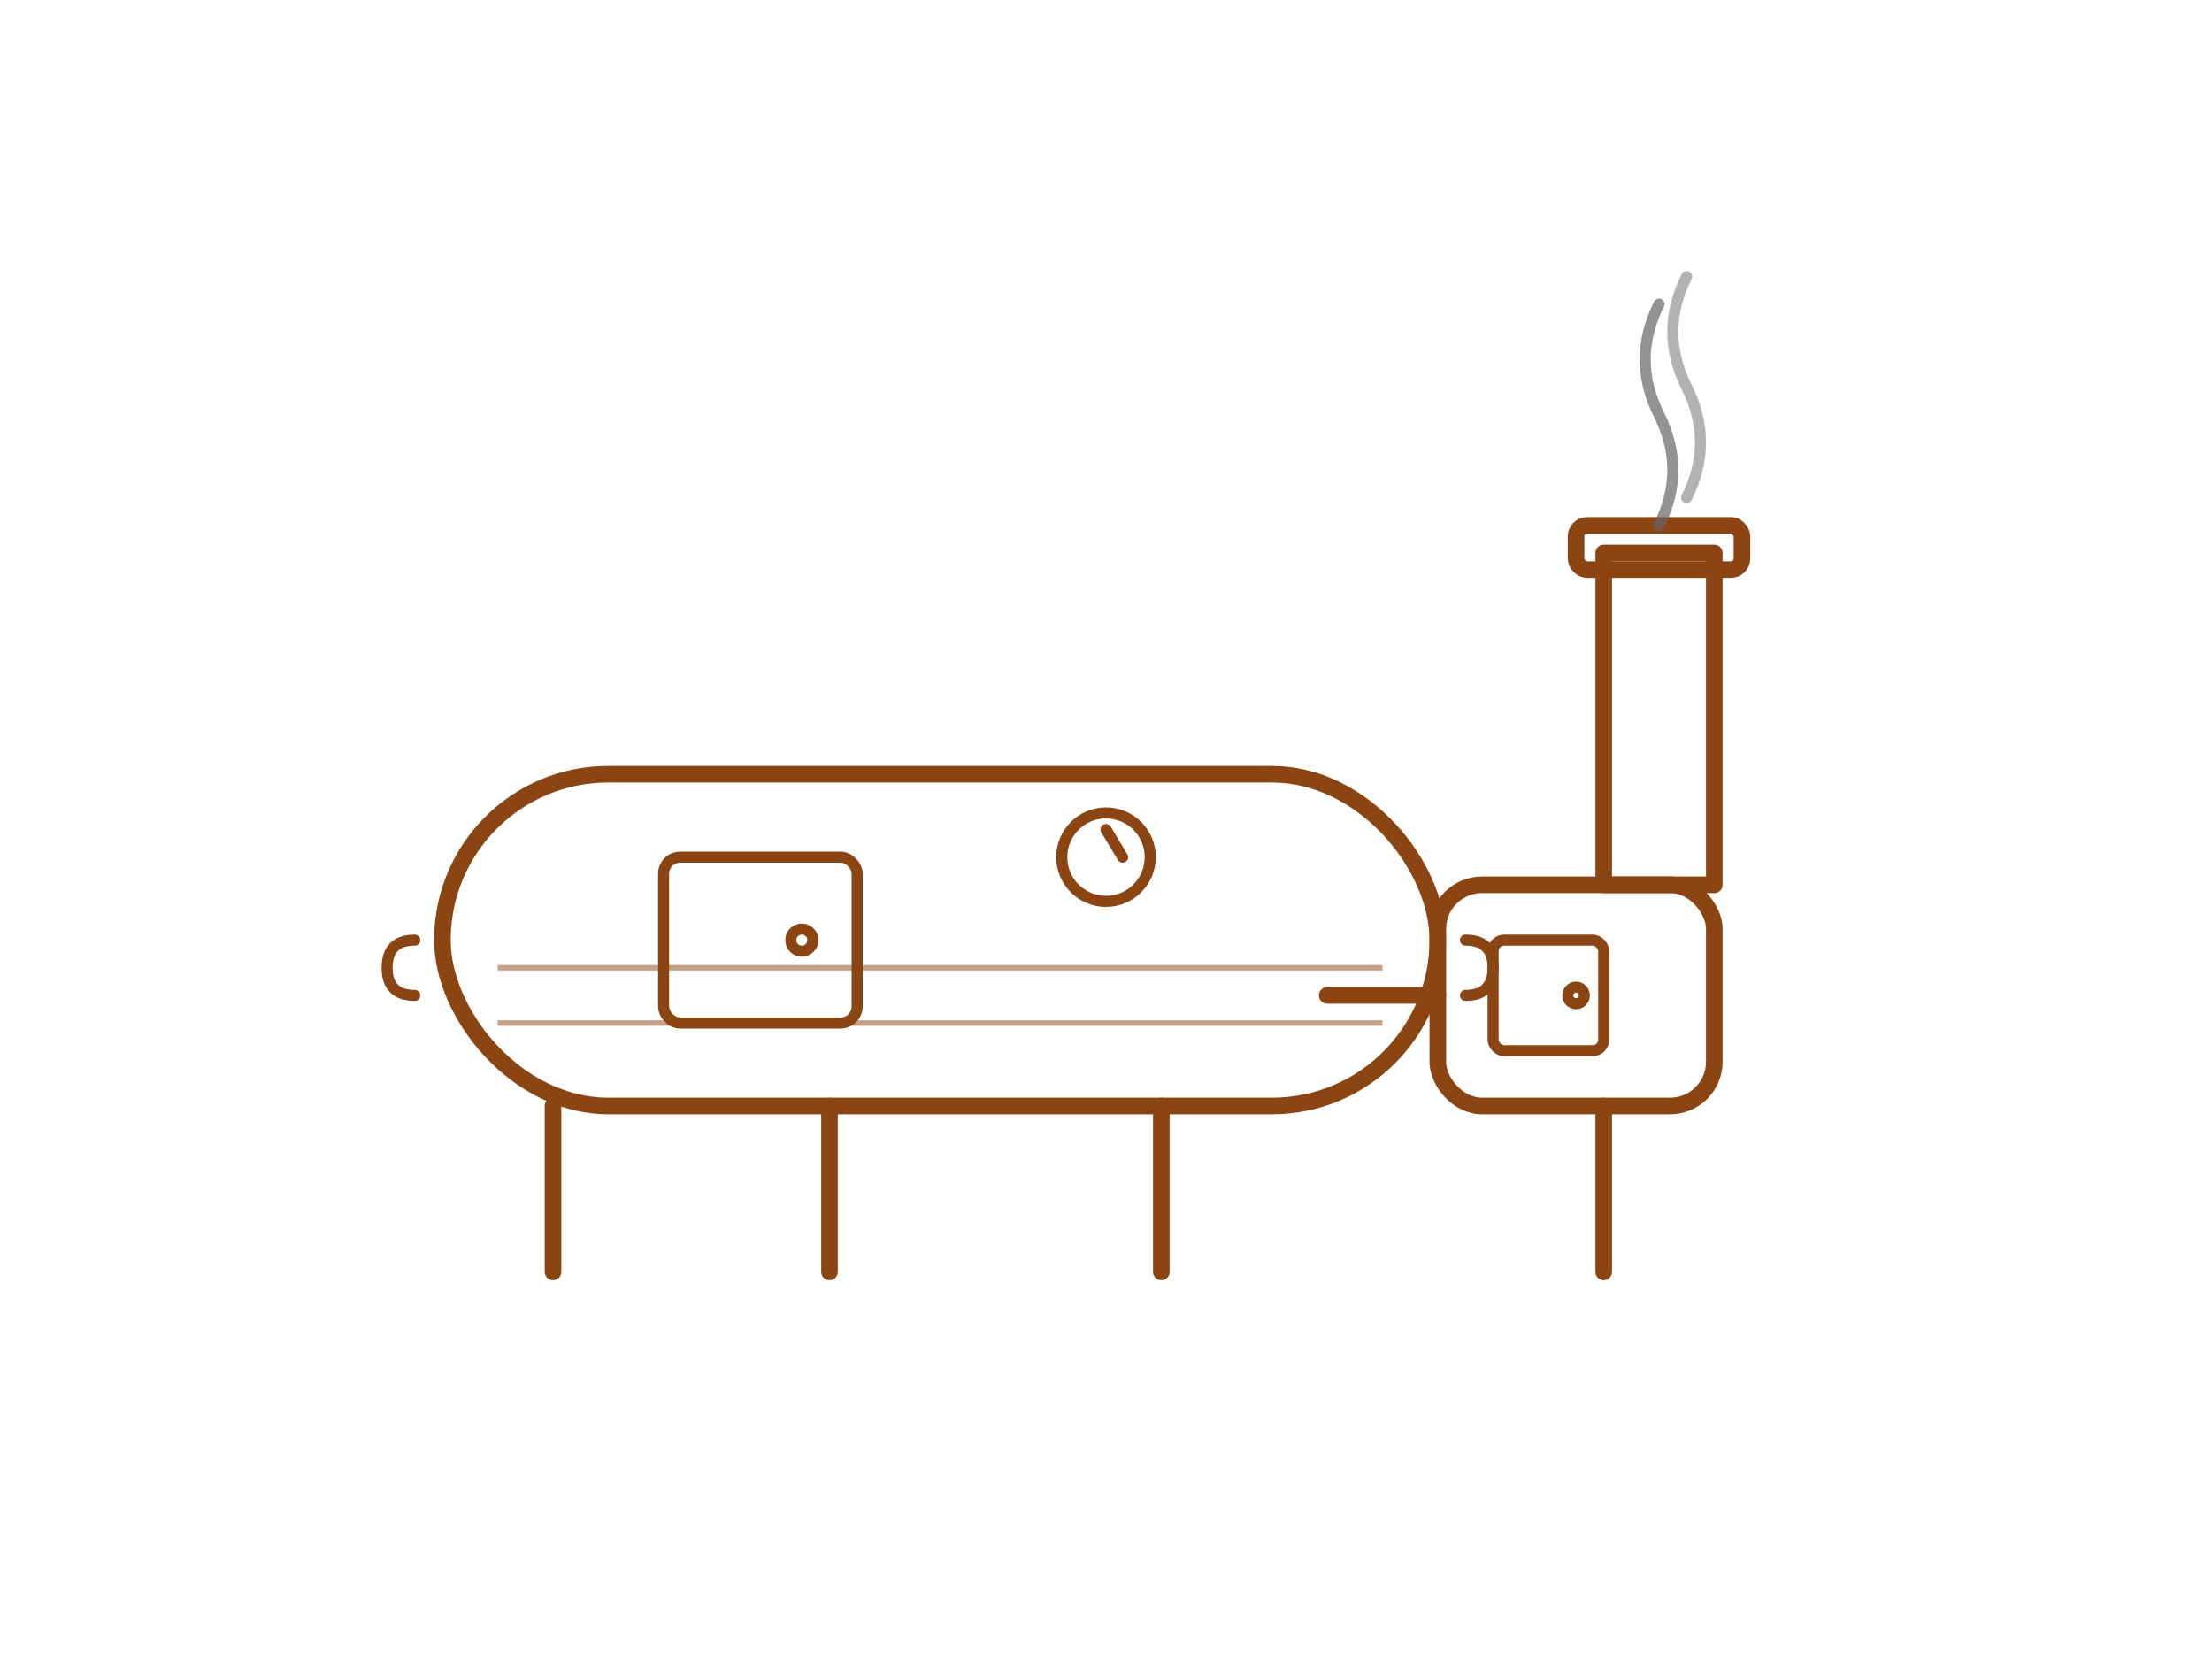 <?xml version="1.0" encoding="UTF-8"?>
<svg width="400" height="300" viewBox="0 0 400 300" xmlns="http://www.w3.org/2000/svg">
  <!-- Clean, minimal BBQ smoker line drawing -->
  
  <!-- Main cooking chamber -->
  <rect x="80" y="140" width="180" height="60" rx="30" ry="30" 
        fill="none" stroke="#8b4513" stroke-width="3" stroke-linejoin="round"/>
  
  <!-- Firebox -->
  <rect x="260" y="160" width="50" height="40" rx="8" ry="8" 
        fill="none" stroke="#8b4513" stroke-width="3" stroke-linejoin="round"/>
  
  <!-- Connecting pipe -->
  <line x1="260" y1="180" x2="240" y2="180" 
        stroke="#8b4513" stroke-width="3" stroke-linecap="round"/>
  
  <!-- Chimney -->
  <rect x="290" y="100" width="20" height="60" 
        fill="none" stroke="#8b4513" stroke-width="3" stroke-linejoin="round"/>
  
  <!-- Chimney cap -->
  <rect x="285" y="95" width="30" height="8" rx="2" ry="2" 
        fill="none" stroke="#8b4513" stroke-width="3" stroke-linejoin="round"/>
  
  <!-- Smoke (simple curved lines) -->
  <path d="M300 95 Q305 85 300 75 Q295 65 300 55" 
        fill="none" stroke="#666" stroke-width="2" stroke-linecap="round" opacity="0.7"/>
  <path d="M305 90 Q310 80 305 70 Q300 60 305 50" 
        fill="none" stroke="#666" stroke-width="2" stroke-linecap="round" opacity="0.5"/>
  
  <!-- Legs -->
  <line x1="100" y1="200" x2="100" y2="230" stroke="#8b4513" stroke-width="3" stroke-linecap="round"/>
  <line x1="150" y1="200" x2="150" y2="230" stroke="#8b4513" stroke-width="3" stroke-linecap="round"/>
  <line x1="210" y1="200" x2="210" y2="230" stroke="#8b4513" stroke-width="3" stroke-linecap="round"/>
  <line x1="290" y1="200" x2="290" y2="230" stroke="#8b4513" stroke-width="3" stroke-linecap="round"/>
  
  <!-- Main chamber door -->
  <rect x="120" y="155" width="35" height="30" rx="3" ry="3" 
        fill="none" stroke="#8b4513" stroke-width="2" stroke-linejoin="round"/>
  
  <!-- Door handle -->
  <circle cx="145" cy="170" r="2" fill="none" stroke="#8b4513" stroke-width="2"/>
  
  <!-- Firebox door -->
  <rect x="270" y="170" width="20" height="20" rx="2" ry="2" 
        fill="none" stroke="#8b4513" stroke-width="2" stroke-linejoin="round"/>
  
  <!-- Firebox door handle -->
  <circle cx="285" cy="180" r="1.5" fill="none" stroke="#8b4513" stroke-width="2"/>
  
  <!-- Temperature gauge -->
  <circle cx="200" cy="155" r="8" fill="none" stroke="#8b4513" stroke-width="2"/>
  <line x1="200" y1="150" x2="203" y2="155" stroke="#8b4513" stroke-width="2" stroke-linecap="round"/>
  
  <!-- Side handles -->
  <path d="M75 170 Q70 170 70 175 Q70 180 75 180" 
        fill="none" stroke="#8b4513" stroke-width="2" stroke-linecap="round"/>
  <path d="M265 170 Q270 170 270 175 Q270 180 265 180" 
        fill="none" stroke="#8b4513" stroke-width="2" stroke-linecap="round"/>
  
  <!-- Simple grill grates indication -->
  <line x1="90" y1="175" x2="250" y2="175" stroke="#8b4513" stroke-width="1" opacity="0.5"/>
  <line x1="90" y1="185" x2="250" y2="185" stroke="#8b4513" stroke-width="1" opacity="0.5"/>
</svg>
